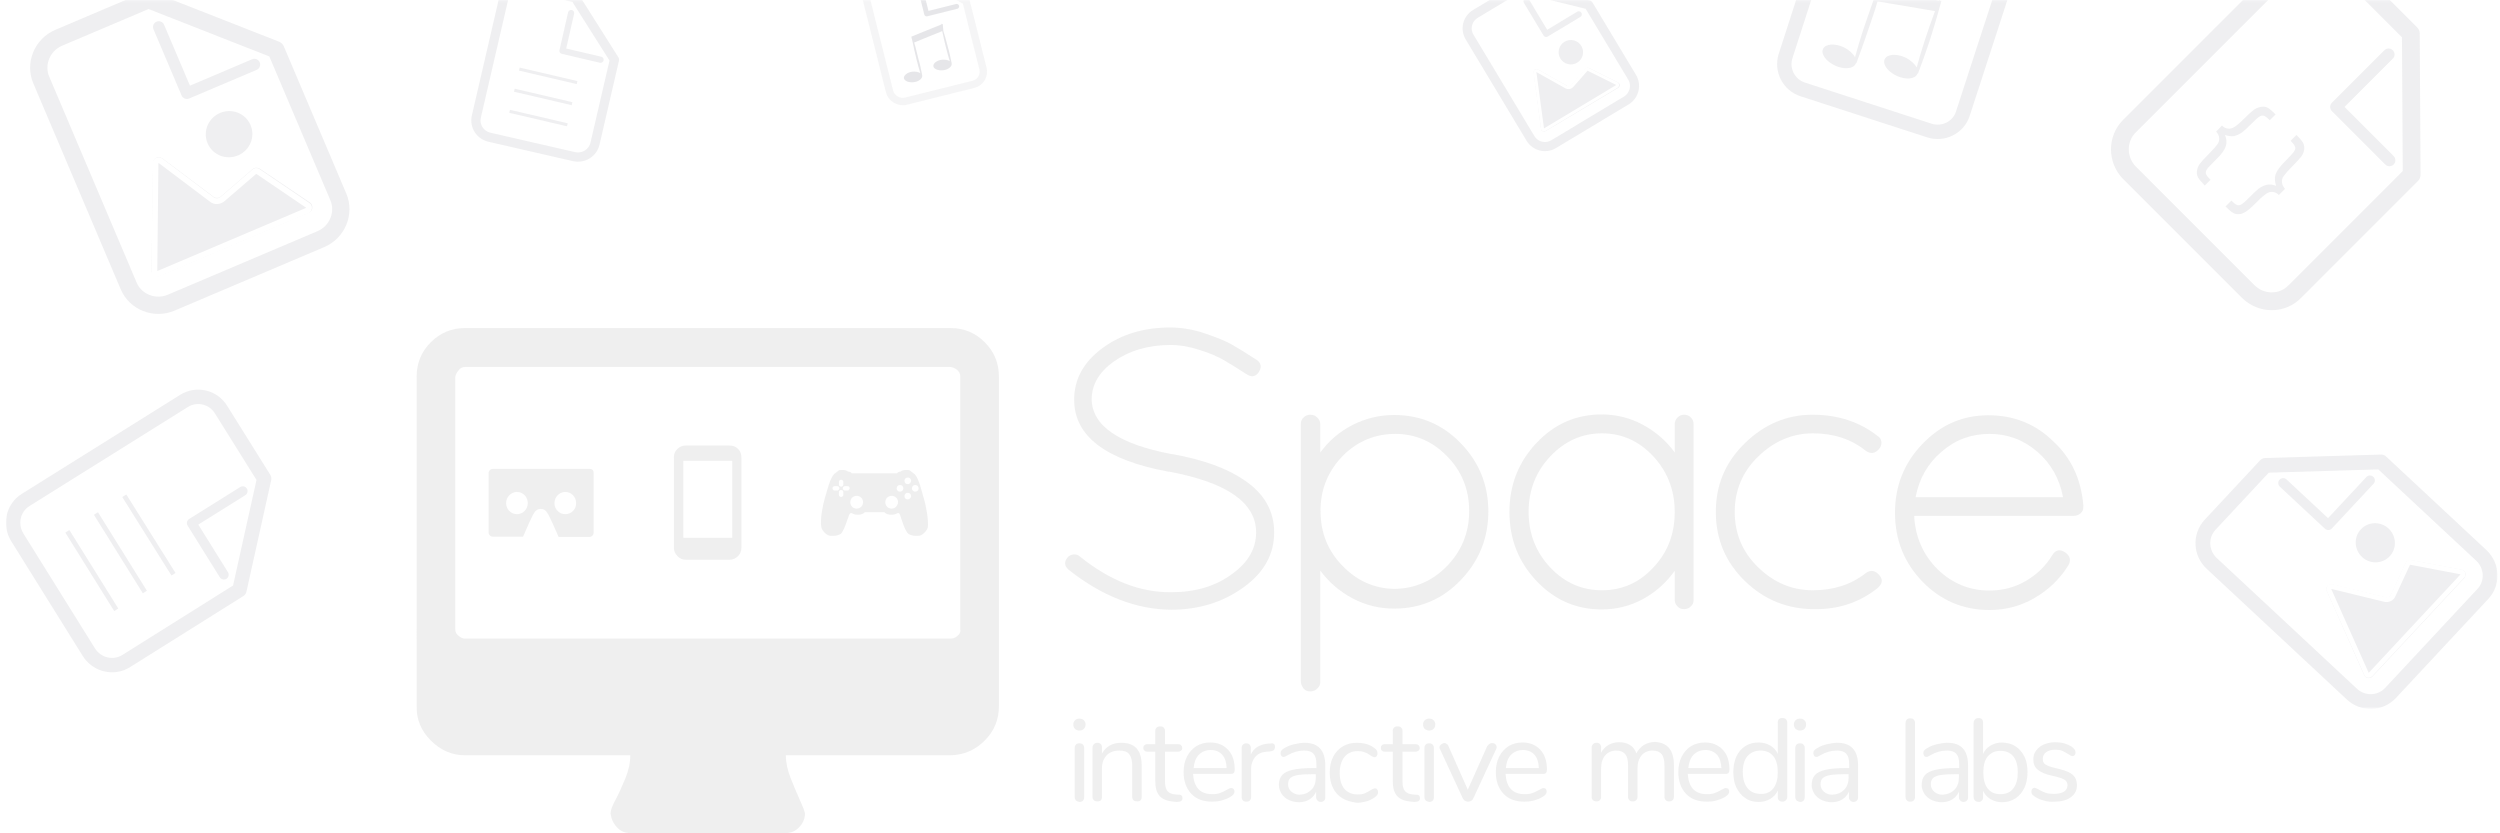 <?xml version="1.0" encoding="utf-8"?>
<!-- Generator: Adobe Illustrator 22.0.1, SVG Export Plug-In . SVG Version: 6.00 Build 0)  -->
<svg version="1.1" id="Layer_1" xmlns="http://www.w3.org/2000/svg" xmlns:xlink="http://www.w3.org/1999/xlink" x="0px" y="0px"
	 viewBox="0 0 900 300" style="enable-background:new 0 0 900 300;" xml:space="preserve">
<style type="text/css">
	.st0{fill:#FFFFFF;}
	.st1{filter:url(#Adobe_OpacityMaskFilter);}
	.st2{mask:url(#b_1_);}
	.st3{opacity:0.4;}
	.st4{fill:none;stroke:#D7D7DB;stroke-width:3.331;stroke-linecap:round;stroke-linejoin:round;}
	.st5{fill:none;stroke:#D7D7DB;stroke-width:1.11;stroke-linecap:square;}
	.st6{fill:none;stroke:#D7D7DB;stroke-width:2.22;stroke-linecap:round;stroke-linejoin:round;}
	.st7{fill:none;stroke:#D7D7DB;stroke-width:5.181;stroke-linecap:round;stroke-linejoin:round;}
	.st8{fill:none;stroke:#D7D7DB;stroke-width:1.727;stroke-linecap:square;}
	.st9{fill:none;stroke:#D7D7DB;stroke-width:3.454;stroke-linecap:round;stroke-linejoin:round;}
	.st10{opacity:0.38;}
	.st11{fill:none;stroke:#FFFFFF;stroke-width:2.176;stroke-linecap:round;stroke-linejoin:round;}
	.st12{fill:none;stroke:#FFFFFF;stroke-width:0.725;stroke-linecap:square;}
	.st13{fill:none;stroke:#FFFFFF;stroke-width:1.451;stroke-linecap:round;stroke-linejoin:round;}
	.st14{fill:none;stroke:#D7D7DB;stroke-width:6.217;stroke-linecap:round;stroke-linejoin:round;}
	.st15{fill:#D7D7DB;}
	.st16{fill:none;stroke:#FFFFFF;stroke-width:2.072;}
	.st17{fill:none;stroke:#D7D7DB;stroke-width:4.145;stroke-linecap:round;stroke-linejoin:round;}
	.st18{fill:none;stroke:#D7D7DB;stroke-width:3.279;stroke-linecap:round;stroke-linejoin:round;}
	.st19{fill:none;stroke:#FFFFFF;stroke-width:1.093;}
	.st20{fill:none;stroke:#D7D7DB;stroke-width:2.186;stroke-linecap:round;stroke-linejoin:round;}
	.st21{fill:none;stroke:#D7D7DB;stroke-width:5.311;stroke-linecap:round;stroke-linejoin:round;}
	.st22{fill:none;stroke:#FFFFFF;stroke-width:1.77;}
	.st23{fill:none;stroke:#D7D7DB;stroke-width:3.541;stroke-linecap:round;stroke-linejoin:round;}
	.st24{opacity:0.615;}
	
		.st25{opacity:0.4;fill:none;stroke:#D7D7DB;stroke-width:2.664;stroke-linecap:round;stroke-linejoin:round;enable-background:new    ;}
	.st26{fill:none;stroke:#D7D7DB;stroke-width:1.776;stroke-linecap:round;stroke-linejoin:round;}
	.st27{fill:none;stroke:#D7D7DB;stroke-width:5.173;stroke-linecap:round;stroke-linejoin:round;}
	.st28{fill:none;stroke:#D7D7DB;stroke-width:6.405;stroke-linecap:round;stroke-linejoin:round;}
	.st29{fill:none;stroke:#D7D7DB;stroke-width:4.27;stroke-linecap:round;stroke-linejoin:round;}
	.st30{enable-background:new    ;}
	.st31{fill:#D7D7D7;}
</style>
<title>File transfer_homepage Copy</title>
<g transform="translate(1)">
	<g>
		<path id="a_1_" class="st0" d="M0,0h900v299.8H0V0z"/>
	</g>
	<defs>
		<filter id="Adobe_OpacityMaskFilter" filterUnits="userSpaceOnUse" x="1.1" y="-52.1" width="897" height="307.3">
			<feColorMatrix  type="matrix" values="1 0 0 0 0  0 1 0 0 0  0 0 1 0 0  0 0 0 1 0"/>
		</filter>
	</defs>
	<mask maskUnits="userSpaceOnUse" x="1.1" y="-52.1" width="897" height="307.3" id="b_1_">
		<g class="st1">
			<path id="a_2_" class="st0" d="M0,0h900v299.8H0V0z"/>
		</g>
	</mask>
	<g class="st2">
		<g class="st3">
			<path class="st4" d="M205.7,56.4l-30.5-7c-3.4-0.8-5.5-4.1-4.7-7.5l9.8-42.3c0.8-3.3,4.1-5.4,7.5-4.6l18.3,4.2l14.1,22.3l-7,30.2
				C212.4,55.1,209.1,57.1,205.7,56.4L205.7,56.4z"/>
			<path class="st5" d="M186.5,25l19.7,4.6 M184.7,32.6l19.7,4.6 M183,40.2l19.7,4.6"/>
			<path class="st6" d="M204.6,4.7l-3.1,13.6l13.7,3.2"/>
		</g>
		<g class="st3">
			<path class="st7" d="M31,234.8L5.2,193.4c-2.8-4.6-1.5-10.6,3-13.4l57.1-35.7c4.5-2.8,10.5-1.4,13.3,3.2l15.5,24.8l-8.9,40.1
				L44.4,238C39.9,240.8,33.9,239.4,31,234.8L31,234.8z"/>
			<path class="st8" d="M44.2,179.2L61,206 M34,185.6l16.7,26.8 M23.7,192l16.7,26.8"/>
			<path class="st9" d="M86.4,176.8l-18.4,11.5l11.6,18.6"/>
		</g>
		<g class="st10">
			<path class="st11" d="M254.1,183.1l-16.2-12.2c-1.8-1.3-2.2-3.9-0.8-5.7l17.1-22.6c1.3-1.8,3.9-2.1,5.7-0.8l9.7,7.3l2.4,17
				l-12.2,16.2C258.4,184.1,255.8,184.4,254.1,183.1L254.1,183.1z"/>
			<path class="st12" d="M251,159.3l10.5,7.9 M247.9,163.4l10.5,7.9 M244.9,167.5l10.5,7.9"/>
			<path class="st13" d="M267.1,152l-5.5,7.3l7.3,5.5"/>
		</g>
		<g transform="rotate(-23 49.35 -13.88)" class="st3">
			<path class="st14" d="M70.3,103.6l-58.6,0C5.3,103.6,0,98.4,0,92.1l0-80.6C0,5.2,5.3,0,11.7,0l35.1,0L82,34.5l0,57.6
				C82,98.4,76.7,103.6,70.3,103.6z"/>
			<g>
				<path id="c" class="st15" d="M9.7,90.3l15.7-35.6c0.5-1,1.7-1.5,2.7-1.1c0.4,0.2,0.7,0.5,1,0.9l11.6,20c0.5,0.8,1.5,1.2,2.4,0.9
					l14.4-4.6c0.9-0.3,1.9,0.1,2.4,0.8l11.9,18.3c0.6,1,0.3,2.2-0.6,2.9c-0.3,0.2-0.7,0.3-1.1,0.3l-58.3,0c-1.1,0-2.1-0.9-2.1-2.1
					C9.5,90.9,9.5,90.6,9.7,90.3L9.7,90.3z"/>
			</g>
			<path class="st16" d="M10.6,90.8c-0.1,0.1-0.1,0.3-0.1,0.4c0,0.6,0.5,1,1,1l58.3,0c0.2,0,0.4-0.1,0.6-0.2c0.5-0.3,0.6-1,0.3-1.4
				L58.9,72.3c-0.3-0.4-0.7-0.6-1.2-0.4l-14.4,4.6c-1.4,0.4-2.9-0.1-3.6-1.4L28.1,55c-0.1-0.2-0.3-0.3-0.5-0.4
				c-0.5-0.2-1.1,0-1.4,0.5L10.6,90.8z"/>
			
				<ellipse transform="matrix(-1 2.702795e-06 -2.702795e-06 -1 109.312 111.908)" class="st15" cx="54.7" cy="56" rx="8.4" ry="8.3"/>
			<path class="st17" d="M46.4,10.5l0,25.9l26.4,0"/>
		</g>
		<g transform="rotate(-31 277.133 -942.34)" class="st3">
			<path class="st18" d="M36.6,54.7l-30.5,0c-3.4,0-6.1-2.7-6.1-6.1L0,6.1C0,2.7,2.7,0,6.1,0l18.3,0l18.3,18.2l0,30.4
				C42.7,51.9,40,54.7,36.6,54.7z"/>
			<g>
				<path id="d" class="st15" d="M5,47.7l8.2-18.8c0.2-0.6,0.9-0.8,1.4-0.6c0.2,0.1,0.4,0.3,0.5,0.5l6,10.5c0.3,0.5,0.8,0.7,1.3,0.5
					l7.5-2.4c0.5-0.2,1,0,1.3,0.5l6.2,9.7c0.3,0.5,0.2,1.2-0.3,1.5c-0.2,0.1-0.4,0.2-0.6,0.2L6,49.2c-0.6,0-1.1-0.5-1.1-1.1
					C4.9,47.9,5,47.8,5,47.7L5,47.7z"/>
			</g>
			<path class="st19" d="M5.5,47.9c0,0.1,0,0.1,0,0.2c0,0.3,0.2,0.5,0.5,0.5l30.3,0c0.1,0,0.2,0,0.3-0.1c0.3-0.2,0.3-0.5,0.2-0.8
				l-6.2-9.7c-0.1-0.2-0.4-0.3-0.6-0.2l-7.5,2.4c-0.7,0.2-1.5-0.1-1.9-0.7l-6-10.5c-0.1-0.1-0.1-0.2-0.3-0.2c-0.3-0.1-0.6,0-0.7,0.3
				L5.5,47.9L5.5,47.9z"/>
			
				<ellipse transform="matrix(-1 -3.159123e-05 3.159123e-05 -1 56.933 59.029)" class="st15" cx="28.5" cy="29.5" rx="4.4" ry="4.4"/>
			<path class="st20" d="M24.2,5.6v13.7l13.7,0"/>
		</g>
		<g transform="rotate(-47 619.44 -808.07)" class="st3">
			<path class="st21" d="M58.6,88.8l-48.8,0c-5.4,0-9.8-4.4-9.8-9.9L0,9.9C0,4.4,4.4,0,9.8,0L39,0l29.3,29.6l0,49.3
				C68.3,84.4,63.9,88.8,58.6,88.8L58.6,88.8z"/>
			<g>
				<path id="e" class="st15" d="M8,77.5l13-30.5c0.4-0.9,1.4-1.3,2.3-0.9c0.4,0.2,0.7,0.4,0.8,0.8l9.6,17.1
					c0.4,0.7,1.3,1.1,2.1,0.8l11.9-3.9c0.8-0.3,1.6,0.1,2.1,0.7l9.9,15.7c0.5,0.8,0.3,1.9-0.6,2.4c-0.3,0.2-0.6,0.3-0.9,0.3l-48.5,0
					c-1,0-1.8-0.8-1.8-1.8C7.9,77.9,7.9,77.7,8,77.5z"/>
			</g>
			<path class="st22" d="M8.9,77.8c0,0.1-0.1,0.2-0.1,0.3c0,0.5,0.4,0.9,0.9,0.9l48.5,0c0.2,0,0.3,0,0.5-0.1
				c0.4-0.3,0.5-0.8,0.3-1.2L49.1,62c-0.2-0.3-0.6-0.5-1-0.4l-11.9,3.9C35,66,33.6,65.4,33,64.3l-9.6-17.1c-0.1-0.2-0.2-0.3-0.4-0.4
				c-0.5-0.2-1,0-1.2,0.5L8.9,77.8z"/>
			<ellipse transform="matrix(-1 2.058572e-06 -2.058572e-06 -1 91.094 95.922)" class="st15" cx="45.5" cy="48" rx="7" ry="7.1"/>
			<path class="st23" d="M38.7,9l0,22.2l22,0"/>
		</g>
		<g class="st24">
			<path class="st25" d="M349.3,30.4l-24.1,6c-2.6,0.7-5.4-1-6-3.6l-8.4-33.5c-0.7-2.6,1-5.3,3.6-6l14.4-3.6l18,10.8l6,23.9
				C353.6,27.1,352,29.8,349.3,30.4L349.3,30.4z"/>
			<path class="st15" d="M338.4,8.6l-0.3,0.1c-0.1-0.1-0.1-0.1-0.2-0.2l0,0.3l-10.6,4.3c0,0-0.1-0.1-0.1-0.1c0,0.1,0,0.1,0,0.2
				l-0.1,0.1l0.5,2.1c0.4,1.9,0.8,3.8,1.3,5.8c0.4,1.7,0.9,3.4,1.4,5.1c-0.7-0.4-1.7-0.6-2.8-0.5c-1.8,0.2-3.2,1.3-3.1,2.3
				c0.1,1,1.7,1.7,3.5,1.5c1.8-0.2,3.2-1.3,3.1-2.3c0,0,0-0.1,0-0.1c0,0,0-0.1,0-0.1c-0.4-2-0.8-4-1.4-6c-0.5-2-0.9-3.9-1.5-5.8
				l10.1-4.1c0.4,1.9,0.8,3.8,1.3,5.7c0.4,1.7,0.9,3.4,1.4,5.1c-0.7-0.4-1.7-0.6-2.8-0.5c-1.8,0.2-3.2,1.3-3.1,2.3s1.7,1.7,3.5,1.5
				c1.8-0.2,3.2-1.3,3.1-2.3c0,0,0-0.1,0-0.1c0,0,0-0.1,0-0.1c-0.4-2-0.8-4-1.4-6c-0.5-1.9-1-3.8-1.6-5.7L338.4,8.6L338.4,8.6z"/>
			<path class="st26" d="M329.9-5.8l2.7,10.8l10.8-2.7"/>
		</g>
		<g class="st3">
			<path class="st27" d="M693.6,47l-45.6-14.8c-5-1.6-7.8-7-6.2-12L662.2-43c1.6-5,7-7.7,12.1-6.1l27.4,8.9l18.6,36L705.6,41
				C704,45.9,698.6,48.6,693.6,47L693.6,47z"/>
			<path class="st15" d="M697.9,0.3l-0.6-0.1c0-0.2-0.1-0.3-0.1-0.5L697,0.2l-21.9-3.9c0-0.1-0.1-0.2-0.1-0.4L675-3.7l-0.3,0
				l-1.3,3.9c-1.2,3.5-2.5,7.1-3.7,10.7c-1.1,3.3-2,6.5-2.9,9.7c-0.7-1.3-2.2-2.7-4.1-3.6c-3.2-1.5-6.6-1.2-7.4,0.6
				c-0.9,1.8,1.1,4.5,4.3,6s6.6,1.2,7.4-0.6c0-0.1,0.1-0.1,0.1-0.2c0.1,0,0.1-0.1,0.2-0.1c1.4-3.7,2.7-7.4,4-11.2
				c1.2-3.7,2.6-7.3,3.6-11L695.6,4c-1.3,3.4-2.5,7-3.7,10.6c-1.1,3.3-2,6.5-2.9,9.7c-0.7-1.3-2.2-2.7-4.1-3.6
				c-3.2-1.5-6.6-1.2-7.4,0.6c-0.9,1.8,1.1,4.5,4.3,6c3.2,1.5,6.6,1.2,7.4-0.6c0-0.1,0.1-0.1,0.1-0.2c0.1,0,0.1-0.1,0.2-0.1
				c1.4-3.6,2.7-7.4,4-11.2c1.2-3.7,2.3-7.3,3.3-10.9L697.9,0.3z"/>
		</g>
		<g class="st3">
			<path class="st28" d="M808.3,104.9l-42.6-42.6c-4.7-4.7-4.7-12.3-0.1-16.9l58.9-58.9c4.6-4.6,12.2-4.6,16.9,0.1l25.5,25.5
				l0.3,50.8l-42,42C820.6,109.7,813,109.6,808.3,104.9L808.3,104.9z"/>
			<path class="st29" d="M858.9,19.6L840,38.5l19.2,19.2"/>
			<g class="st30">
				<path class="st15" d="M798.9,45.2c0.7,0.7,1.4,1,2.2,1.1c0.8,0.1,1.5-0.1,2.3-0.6s1.9-1.4,3.4-2.9c1.5-1.5,2.5-2.4,3-2.8
					c0.8-0.7,1.6-1.1,2.2-1.3c0.7-0.2,1.3-0.3,1.9-0.3c0.6,0,1.2,0.2,1.8,0.6c0.4,0.2,1,0.8,1.8,1.5l0.7,0.7l-2.1,2.1l-0.4-0.4
					c-0.9-0.9-1.7-1.4-2.3-1.3c-0.6,0-1.5,0.6-2.7,1.8c-2.3,2.3-3.8,3.7-4.5,4.2c-1.1,0.8-2.1,1.2-3,1.4c-0.9,0.1-2,0-3.2-0.4
					c0.6,1.4,0.7,2.7,0.3,4c-0.4,1.3-1.5,2.9-3.5,4.8c-1.7,1.7-2.7,2.8-3,3.1c-0.5,0.7-0.8,1.3-0.7,1.8c0,0.5,0.5,1.2,1.3,2l0.4,0.4
					l-2.1,2.1L792,66c-0.9-0.9-1.4-1.6-1.7-2.1c-0.4-0.8-0.5-1.6-0.4-2.4c0.1-0.8,0.4-1.6,1-2.5c0.6-0.8,1.7-2,3.3-3.6
					c1.6-1.6,2.6-2.8,3.1-3.5s0.7-1.5,0.6-2.3c-0.1-0.8-0.4-1.5-1.1-2.2L798.9,45.2z"/>
				<path class="st15" d="M821.6,68l-2.2,2.2c-0.7-0.7-1.4-1-2.2-1.1c-0.8-0.1-1.5,0.1-2.3,0.6c-0.7,0.5-1.9,1.4-3.3,2.9
					c-1.5,1.5-2.5,2.4-3,2.8c-0.8,0.7-1.6,1.1-2.2,1.4s-1.3,0.3-1.9,0.3s-1.2-0.2-1.8-0.6c-0.4-0.2-1-0.7-1.8-1.5l-0.7-0.7l2.1-2.1
					l0.4,0.4c0.9,0.9,1.7,1.4,2.3,1.3c0.6,0,1.5-0.6,2.7-1.8c2.2-2.2,3.7-3.6,4.3-4.1c1.1-0.8,2.2-1.3,3.2-1.5c1-0.2,2.1,0,3.2,0.4
					c-0.5-1.5-0.6-2.9-0.2-4.1s1.5-2.8,3.4-4.7c1.7-1.7,2.7-2.8,3-3.2c0.5-0.7,0.8-1.2,0.7-1.8c-0.1-0.5-0.5-1.2-1.3-2l-0.4-0.4
					l2.1-2.1l0.7,0.7c0.9,0.9,1.4,1.6,1.7,2.1c0.4,0.8,0.5,1.6,0.4,2.4c-0.1,0.8-0.4,1.7-1,2.5c-0.6,0.8-1.7,2-3.3,3.6
					c-1.6,1.6-2.6,2.8-3.1,3.5c-0.5,0.7-0.7,1.5-0.6,2.3C820.6,66.5,821,67.3,821.6,68z"/>
			</g>
		</g>
	</g>
</g>
<g class="st3">
	<path class="st31" d="M359.6,135.5v118.8c0,4.8-1.7,8.9-5.1,12.3c-3.4,3.4-7.5,5.2-12.3,5.3h-59.3c0,2.6,0.6,5.4,1.8,8.4
		c1.2,3,2.3,5.6,3.3,7.8c1,2.2,1.6,3.8,1.8,4.7c0,1.8-0.7,3.5-2,4.9c-1.3,1.4-2.9,2.2-4.9,2.2h-56c-2,0-3.6-0.7-4.9-2.2
		c-1.3-1.4-2-3.1-2.2-4.9c0-1,0.6-2.7,1.8-4.9c1.2-2.2,2.3-4.8,3.5-7.6c1.2-2.9,1.8-5.7,1.8-8.4h-59.5c-4.7,0-8.8-1.8-12.3-5.3
		c-3.5-3.5-5.2-7.6-5.1-12.3V135.5c0-4.8,1.7-8.9,5.1-12.3c3.4-3.4,7.5-5.1,12.3-5.1h174.8c4.8,0,8.9,1.7,12.3,5.1
		C357.9,126.6,359.6,130.7,359.6,135.5z M345.7,226.6v-91c0-0.9-0.3-1.7-1-2.3c-0.7-0.7-1.5-1-2.5-1.2H167.4c-0.9,0-1.7,0.4-2.3,1.2
		c-0.7,0.8-1,1.6-1.2,2.3v91c0,0.9,0.4,1.7,1.2,2.3c0.8,0.7,1.6,1,2.3,1h174.8c0.9,0,1.8-0.3,2.5-1
		C345.5,228.3,345.9,227.5,345.7,226.6z"/>
	<g>
		<path class="st31" d="M393,143.8c0.2,9.5,9.8,16.1,28.9,19.7h0.3c11,2,19.5,5.1,25.5,9.2c7.3,4.8,11,11.1,11,19
			c0,7.9-3.7,14.5-11.1,19.8c-7.4,5.3-16,8-26,8c-12.6-0.1-24.9-4.9-36.9-14.4c-1.5-1.3-1.7-2.8-0.4-4.4c0.6-0.7,1.3-1,2.1-1.1
			c0.9-0.1,1.6,0.1,2.3,0.7c10.8,8.7,21.7,13,32.9,12.9c8.8,0,16.1-2.2,22-6.6c5.7-4.1,8.6-9.1,8.6-14.9c0-10.7-10.4-18-31.3-21.9
			h-0.3c-22.6-4.2-33.9-12.8-33.9-25.9c0-7.4,3.4-13.6,10.2-18.6c6.8-5,14.9-7.4,24.4-7.4c4.1,0,8.2,0.7,12.4,2.1
			c4.1,1.4,7.4,2.7,9.7,4c2.3,1.3,5.2,3.1,8.9,5.5c1.7,1.1,2,2.6,0.9,4.4c-1.1,1.7-2.5,2-4.3,0.9c-3.4-2.2-6.2-3.9-8.4-5.2
			c-2.1-1.2-5-2.5-8.6-3.6c-3.6-1.2-7.1-1.8-10.5-1.8c-8,0-14.8,2-20.5,6C395.6,134,393,138.6,393,143.8z"/>
		<path class="st31" d="M468.3,245.3v-92.6c0-1,0.3-1.8,1-2.4c0.7-0.7,1.5-1,2.4-1c1,0,1.8,0.3,2.5,1c0.7,0.7,1.1,1.5,1.1,2.4v10.2
			c3.1-4.2,6.9-7.5,11.6-9.9c4.7-2.4,9.7-3.6,15-3.6c9.4,0,17.5,3.4,24,10.2c6.6,6.8,9.9,15,9.9,24.5c0,9.6-3.3,17.8-9.9,24.7
			c-6.6,6.9-14.6,10.3-24,10.3c-5.3,0-10.3-1.2-15-3.7c-4.7-2.5-8.5-5.8-11.6-10v40.1c0,1-0.4,1.8-1.1,2.4c-0.7,0.7-1.6,1-2.5,1
			c-1,0-1.8-0.3-2.4-1C468.7,247,468.3,246.2,468.3,245.3z M475.4,182.9v1.1c0,7.7,2.6,14.3,7.9,19.7c5.2,5.4,11.5,8.2,18.7,8.3
			c7.4-0.1,13.8-2.9,19-8.3c5.2-5.4,7.9-12,7.9-19.7c0-7.7-2.6-14.3-7.9-19.7c-5.2-5.4-11.5-8.1-18.7-8.1c-7.2,0-13.5,2.6-18.7,7.7
			C478.4,169.2,475.6,175.5,475.4,182.9z"/>
		<path class="st31" d="M603.9,150.3c0.7-0.7,1.5-1,2.4-1c1,0,1.8,0.3,2.4,1c0.7,0.7,1,1.5,1,2.4v63.2c0,1-0.3,1.8-1,2.4
			c-0.7,0.7-1.5,1-2.4,1c-1,0-1.8-0.3-2.4-1c-0.7-0.7-1-1.5-1-2.4v-10.4c-3.1,4.3-6.9,7.7-11.5,10.2c-4.6,2.5-9.6,3.7-14.8,3.7
			c-9.2,0-17-3.4-23.5-10.3c-6.5-6.9-9.7-15.1-9.7-24.8c0-9.6,3.2-17.9,9.7-24.8c6.5-6.9,14.3-10.3,23.5-10.3
			c5.2,0,10.2,1.2,14.8,3.7c4.6,2.5,8.5,5.8,11.5,10v-10.3C602.9,151.8,603.3,150.9,603.9,150.3z M550.3,184.3
			c0,7.8,2.6,14.5,7.8,20c5.2,5.5,11.4,8.2,18.6,8.2c7.2,0,13.4-2.7,18.5-8.2c5.2-5.5,7.7-12.1,7.7-20c0-7.8-2.6-14.5-7.7-20
			c-5.1-5.5-11.3-8.3-18.5-8.3c-7.2,0-13.4,2.8-18.6,8.3C552.9,169.8,550.3,176.5,550.3,184.3z"/>
		<path class="st31" d="M628.2,209.2c-7-6.8-10.5-15.1-10.5-24.9c0-9.8,3.5-18,10.5-24.8c7-6.8,15.1-10.2,24.3-10.2
			c9.2,0,17,2.6,23.5,7.7c0.8,0.5,1.2,1.2,1.3,2.1c0.1,1-0.2,1.8-0.9,2.6c-1.4,1.6-3,1.8-4.7,0.6c-5.2-4.2-11.6-6.3-19-6.3
			c-7.4,0-14,2.8-19.7,8.3c-5.7,5.5-8.5,12.2-8.5,20c0,7.8,2.8,14.5,8.5,20c5.7,5.5,12.2,8.2,19.6,8.2c7.4,0,13.8-2,19.1-6.2
			c1.7-1.2,3.3-1,4.8,0.7c1.5,1.7,1.2,3.3-0.8,4.9c-6.4,5-13.7,7.4-22,7.4C643.7,219.4,635.2,216,628.2,209.2z"/>
		<path class="st31" d="M750,181.9v0.6c0,1-0.3,1.7-1,2.3c-0.7,0.6-1.5,0.9-2.4,0.9h-57.5c0.4,7.6,3.2,14,8.4,19.2
			c5.2,5.1,11.5,7.7,18.7,7.7c4.7,0,9-1.1,13-3.4c4-2.3,7.2-5.4,9.6-9.3c1.1-1.9,2.7-2.3,4.6-1.1c1.9,1.3,2.3,3,1.1,4.9
			c-3.1,4.9-7.1,8.7-12.1,11.6c-5,2.9-10.4,4.3-16.2,4.3c-9.4,0-17.5-3.4-24.1-10.2c-6.6-6.8-9.9-15.1-9.9-24.8
			c0-9.7,3.3-18,9.9-24.8c6.6-6.9,14.5-10.3,23.7-10.3c9.2,0,17,3.1,23.4,9.4C745.7,164.9,749.2,172.6,750,181.9z M733.4,162.6
			c-5-4.3-10.7-6.4-17.2-6.4c-6.5,0-12.3,2.1-17.2,6.4c-5,4.2-8.1,9.7-9.4,16.4h53.1C741.4,172.3,738.4,166.9,733.4,162.6z"/>
	</g>
	<g>
		<path class="st31" d="M387,262.4c-0.4-0.4-0.6-0.9-0.6-1.6c0-0.6,0.2-1.1,0.6-1.5c0.4-0.4,1-0.6,1.6-0.6s1.2,0.2,1.6,0.6
			c0.4,0.4,0.6,0.9,0.6,1.5c0,0.6-0.2,1.2-0.6,1.6c-0.4,0.4-1,0.6-1.6,0.6S387.4,262.8,387,262.4z M387.4,288.2
			c-0.3-0.3-0.5-0.7-0.5-1.2v-17.8c0-0.5,0.2-0.9,0.5-1.2c0.3-0.3,0.7-0.4,1.2-0.4c0.5,0,0.9,0.1,1.2,0.4c0.3,0.3,0.5,0.7,0.5,1.2
			v17.8c0,0.6-0.2,1-0.5,1.3c-0.3,0.3-0.7,0.4-1.2,0.4C388.1,288.6,387.7,288.5,387.4,288.2z"/>
		<path class="st31" d="M411,275.5v11.4c0,0.5-0.1,0.9-0.4,1.2c-0.3,0.3-0.7,0.4-1.2,0.4c-0.5,0-1-0.1-1.3-0.4
			c-0.3-0.3-0.5-0.7-0.5-1.2v-11.2c0-1.9-0.4-3.3-1.1-4.2c-0.7-0.9-1.9-1.3-3.6-1.3c-1.9,0-3.4,0.6-4.5,1.7
			c-1.1,1.2-1.7,2.7-1.7,4.7v10.3c0,0.5-0.1,0.9-0.4,1.2c-0.3,0.3-0.7,0.4-1.2,0.4c-0.5,0-1-0.1-1.3-0.4c-0.3-0.3-0.5-0.7-0.5-1.2
			v-17.8c0-0.5,0.2-0.9,0.5-1.2c0.3-0.3,0.7-0.5,1.3-0.5c0.5,0,0.9,0.2,1.2,0.5c0.3,0.3,0.4,0.7,0.4,1.2v2.2
			c0.7-1.3,1.6-2.2,2.8-2.9c1.2-0.7,2.6-1,4.1-1C408.6,267.4,411,270.1,411,275.5z"/>
		<path class="st31" d="M425.7,287.3c0,0.5-0.2,0.8-0.5,1.1c-0.4,0.2-0.9,0.3-1.6,0.3l-1.1-0.1c-2.2-0.2-3.9-0.8-5-2
			c-1.1-1.2-1.6-3-1.6-5.4v-10.6h-2.8c-0.5,0-0.9-0.1-1.1-0.4c-0.3-0.2-0.4-0.6-0.4-0.9c0-0.4,0.1-0.8,0.4-1
			c0.3-0.3,0.6-0.4,1.1-0.4h2.8v-4.8c0-0.5,0.2-0.9,0.5-1.2c0.3-0.3,0.7-0.4,1.3-0.4c0.5,0,0.9,0.1,1.2,0.4c0.3,0.3,0.5,0.7,0.5,1.2
			v4.8h4.7c0.4,0,0.8,0.1,1.1,0.4c0.3,0.3,0.4,0.6,0.4,1c0,0.4-0.1,0.7-0.4,0.9c-0.3,0.2-0.6,0.4-1.1,0.4h-4.7v10.8
			c0,1.5,0.3,2.7,0.9,3.4c0.6,0.7,1.6,1.1,2.8,1.2l1.1,0.1C425.2,286,425.7,286.5,425.7,287.3z"/>
		<path class="st31" d="M444.1,284c0.2,0.3,0.3,0.6,0.3,1c0,0.7-0.5,1.3-1.5,1.9c-1,0.6-2.1,1-3.2,1.3c-1.1,0.3-2.2,0.4-3.3,0.4
			c-3.2,0-5.7-0.9-7.5-2.8c-1.8-1.9-2.8-4.5-2.8-7.8c0-2.1,0.4-4,1.2-5.6c0.8-1.6,2-2.9,3.4-3.8c1.5-0.9,3.2-1.3,5-1.3
			c2.7,0,4.8,0.9,6.4,2.6c1.6,1.7,2.4,4.1,2.4,7.1c0,0.6-0.1,1-0.3,1.2c-0.2,0.3-0.6,0.4-1.1,0.4h-13.6c0.3,4.8,2.5,7.3,6.9,7.3
			c1.1,0,2-0.1,2.8-0.4c0.8-0.3,1.6-0.7,2.5-1.2c0.7-0.4,1.2-0.6,1.5-0.6C443.6,283.7,443.9,283.8,444.1,284z M431.6,271.7
			c-1.1,1.1-1.7,2.7-1.9,4.8h11.9c-0.1-2.1-0.6-3.7-1.6-4.8c-1-1.1-2.4-1.7-4.1-1.7C434.1,270,432.7,270.6,431.6,271.7z"/>
		<path class="st31" d="M459,268.9c0,0.4-0.1,0.8-0.4,1.1c-0.3,0.3-0.7,0.4-1.3,0.5l-1.3,0.1c-1.9,0.2-3.3,0.8-4.2,2
			c-0.9,1.2-1.4,2.5-1.4,4.1v10.2c0,0.6-0.2,1-0.5,1.3c-0.3,0.3-0.7,0.4-1.2,0.4c-0.5,0-0.9-0.1-1.2-0.4c-0.3-0.3-0.5-0.7-0.5-1.2
			v-17.8c0-0.5,0.2-0.9,0.5-1.2c0.3-0.3,0.7-0.4,1.2-0.4c0.4,0,0.8,0.1,1.1,0.4c0.3,0.3,0.5,0.7,0.5,1.2v2.4
			c0.6-1.2,1.4-2.2,2.5-2.8c1.1-0.6,2.3-1,3.7-1.1l0.6,0C458.4,267.4,459,267.8,459,268.9z"/>
		<path class="st31" d="M477.1,275.5v11.5c0,0.5-0.1,0.9-0.4,1.2c-0.3,0.3-0.7,0.5-1.2,0.5c-0.5,0-0.9-0.2-1.2-0.5
			c-0.3-0.3-0.5-0.7-0.5-1.2v-2c-0.5,1.2-1.3,2.1-2.4,2.8c-1.1,0.7-2.4,1-3.8,1c-1.3,0-2.5-0.3-3.6-0.8c-1.1-0.5-2-1.3-2.6-2.2
			c-0.6-1-1-2-1-3.2c0-1.5,0.4-2.7,1.2-3.6c0.8-0.9,2.1-1.5,3.9-1.9c1.8-0.4,4.3-0.6,7.5-0.6h0.9v-1.4c0-1.7-0.3-2.9-1-3.7
			c-0.7-0.8-1.8-1.2-3.4-1.2c-1.9,0-3.9,0.5-5.8,1.6c-0.8,0.5-1.3,0.7-1.6,0.7c-0.3,0-0.6-0.1-0.8-0.4c-0.2-0.3-0.3-0.6-0.3-1
			c0-0.4,0.1-0.7,0.4-1c0.2-0.3,0.6-0.6,1.2-0.9c1-0.6,2.1-1,3.4-1.3c1.3-0.3,2.5-0.5,3.7-0.5C474.5,267.4,477.1,270.1,477.1,275.5z
			 M472.1,284.3c1.1-1.1,1.6-2.6,1.6-4.4v-1.2H473c-2.5,0-4.4,0.1-5.7,0.3c-1.3,0.2-2.2,0.6-2.8,1.1c-0.5,0.5-0.8,1.2-0.8,2.2
			c0,1.1,0.4,2,1.2,2.7c0.8,0.7,1.8,1.1,3,1.1C469.7,286,471,285.4,472.1,284.3z"/>
		<path class="st31" d="M483.3,287.4c-1.5-0.9-2.6-2.1-3.4-3.7c-0.8-1.6-1.2-3.5-1.2-5.6c0-2.1,0.4-4,1.2-5.6c0.8-1.6,2-2.9,3.5-3.8
			c1.5-0.9,3.2-1.3,5.1-1.3c1.1,0,2.1,0.1,3.2,0.4c1.1,0.3,2,0.7,2.8,1.3c0.5,0.3,0.9,0.7,1.1,1c0.2,0.3,0.3,0.7,0.3,1.1
			c0,0.4-0.1,0.7-0.3,1c-0.2,0.3-0.5,0.4-0.8,0.4c-0.2,0-0.4-0.1-0.6-0.2c-0.2-0.1-0.4-0.2-0.6-0.3c-0.2-0.1-0.3-0.2-0.3-0.2
			c-0.7-0.5-1.4-0.9-2.1-1.1c-0.7-0.3-1.5-0.4-2.4-0.4c-2.1,0-3.6,0.7-4.8,2.1c-1.1,1.4-1.7,3.3-1.7,5.8c0,2.5,0.6,4.4,1.7,5.7
			c1.1,1.3,2.7,2,4.8,2c1,0,1.8-0.1,2.5-0.4c0.7-0.3,1.4-0.7,2.1-1.1c0.3-0.2,0.6-0.4,0.9-0.5c0.3-0.1,0.5-0.2,0.7-0.2
			c0.3,0,0.6,0.1,0.8,0.4c0.2,0.3,0.3,0.6,0.3,1c0,0.4-0.1,0.7-0.3,1c-0.2,0.3-0.6,0.6-1.1,1c-0.8,0.5-1.7,1-2.8,1.3
			c-1.1,0.3-2.2,0.5-3.4,0.5C486.5,288.7,484.8,288.3,483.3,287.4z"/>
		<path class="st31" d="M511.2,287.3c0,0.5-0.2,0.8-0.5,1.1c-0.4,0.2-0.9,0.3-1.6,0.3l-1.1-0.1c-2.2-0.2-3.9-0.8-5-2
			c-1.1-1.2-1.6-3-1.6-5.4v-10.6h-2.8c-0.5,0-0.9-0.1-1.1-0.4c-0.3-0.2-0.4-0.6-0.4-0.9c0-0.4,0.1-0.8,0.4-1
			c0.3-0.3,0.6-0.4,1.1-0.4h2.8v-4.8c0-0.5,0.2-0.9,0.5-1.2c0.3-0.3,0.7-0.4,1.3-0.4c0.5,0,0.9,0.1,1.2,0.4c0.3,0.3,0.5,0.7,0.5,1.2
			v4.8h4.7c0.4,0,0.8,0.1,1.1,0.4c0.3,0.3,0.4,0.6,0.4,1c0,0.4-0.1,0.7-0.4,0.9c-0.3,0.2-0.6,0.4-1.1,0.4h-4.7v10.8
			c0,1.5,0.3,2.7,0.9,3.4c0.6,0.7,1.6,1.1,2.8,1.2l1.1,0.1C510.7,286,511.2,286.5,511.2,287.3z"/>
		<path class="st31" d="M512.9,262.4c-0.4-0.4-0.6-0.9-0.6-1.6c0-0.6,0.2-1.1,0.6-1.5c0.4-0.4,1-0.6,1.6-0.6c0.7,0,1.2,0.2,1.6,0.6
			c0.4,0.4,0.6,0.9,0.6,1.5c0,0.6-0.2,1.2-0.6,1.6c-0.4,0.4-1,0.6-1.6,0.6C513.9,263,513.4,262.8,512.9,262.4z M513.3,288.2
			c-0.3-0.3-0.5-0.7-0.5-1.2v-17.8c0-0.5,0.2-0.9,0.5-1.2c0.3-0.3,0.7-0.4,1.2-0.4c0.5,0,0.9,0.1,1.2,0.4c0.3,0.3,0.5,0.7,0.5,1.2
			v17.8c0,0.6-0.2,1-0.5,1.3c-0.3,0.3-0.7,0.4-1.2,0.4C514.1,288.6,513.7,288.5,513.3,288.2z"/>
		<path class="st31" d="M537.2,267.5c0.4,0,0.8,0.1,1.1,0.4c0.3,0.3,0.5,0.6,0.5,1.1c0,0.3-0.1,0.5-0.2,0.7l-8.2,17.7
			c-0.2,0.4-0.4,0.7-0.8,0.9c-0.3,0.2-0.7,0.3-1.1,0.3c-0.4,0-0.7-0.1-1.1-0.3c-0.3-0.2-0.6-0.5-0.8-0.9l-8.2-17.7
			c-0.1-0.2-0.2-0.4-0.2-0.6c0-0.4,0.2-0.8,0.6-1.1c0.4-0.3,0.8-0.5,1.2-0.5c0.3,0,0.6,0.1,0.8,0.3c0.3,0.2,0.5,0.4,0.6,0.7l7,15.8
			l7-15.7C536.1,267.8,536.5,267.5,537.2,267.5z"/>
		<path class="st31" d="M556.5,284c0.2,0.3,0.3,0.6,0.3,1c0,0.7-0.5,1.3-1.5,1.9c-1,0.6-2.1,1-3.2,1.3c-1.1,0.3-2.2,0.4-3.3,0.4
			c-3.2,0-5.7-0.9-7.5-2.8c-1.8-1.9-2.8-4.5-2.8-7.8c0-2.1,0.4-4,1.2-5.6c0.8-1.6,2-2.9,3.4-3.8c1.5-0.9,3.2-1.3,5-1.3
			c2.7,0,4.8,0.9,6.4,2.6c1.6,1.7,2.4,4.1,2.4,7.1c0,0.6-0.1,1-0.3,1.2c-0.2,0.3-0.6,0.4-1.1,0.4H542c0.3,4.8,2.5,7.3,6.9,7.3
			c1.1,0,2-0.1,2.8-0.4c0.8-0.3,1.6-0.7,2.5-1.2c0.7-0.4,1.2-0.6,1.5-0.6C556,283.7,556.3,283.8,556.5,284z M544,271.7
			c-1.1,1.1-1.7,2.7-1.9,4.8H554c-0.1-2.1-0.6-3.7-1.6-4.8c-1-1.1-2.4-1.7-4.1-1.7C546.6,270,545.1,270.6,544,271.7z"/>
		<path class="st31" d="M602.6,275.5v11.4c0,0.5-0.2,0.9-0.5,1.2c-0.3,0.3-0.7,0.4-1.2,0.4c-0.5,0-0.9-0.1-1.2-0.4
			c-0.3-0.3-0.5-0.7-0.5-1.2v-11.3c0-1.9-0.3-3.2-1-4.1c-0.7-0.8-1.7-1.3-3.2-1.3c-1.7,0-3.1,0.6-4,1.7c-1,1.2-1.5,2.7-1.5,4.7v10.3
			c0,0.5-0.2,0.9-0.5,1.2c-0.3,0.3-0.7,0.4-1.2,0.4c-0.5,0-0.9-0.1-1.2-0.4c-0.3-0.3-0.5-0.7-0.5-1.2v-11.3c0-1.9-0.3-3.2-1-4.1
			c-0.7-0.8-1.7-1.3-3.2-1.3c-1.7,0-3,0.6-4,1.7c-1,1.2-1.5,2.7-1.5,4.7v10.3c0,0.5-0.2,0.9-0.5,1.2c-0.3,0.3-0.7,0.4-1.2,0.4
			c-0.5,0-0.9-0.1-1.2-0.4c-0.3-0.3-0.5-0.7-0.5-1.2v-17.8c0-0.5,0.2-0.9,0.5-1.2c0.3-0.3,0.7-0.5,1.2-0.5c0.5,0,0.9,0.1,1.2,0.4
			c0.3,0.3,0.5,0.7,0.5,1.2v2c0.6-1.2,1.5-2.1,2.6-2.8c1.1-0.6,2.4-1,3.8-1c3.2,0,5.3,1.3,6.3,4c0.6-1.2,1.5-2.2,2.7-3
			c1.2-0.7,2.6-1.1,4.1-1.1C600.4,267.4,602.6,270.1,602.6,275.5z"/>
		<path class="st31" d="M622.2,284c0.2,0.3,0.3,0.6,0.3,1c0,0.7-0.5,1.3-1.5,1.9c-1,0.6-2.1,1-3.2,1.3c-1.1,0.3-2.2,0.4-3.3,0.4
			c-3.2,0-5.7-0.9-7.5-2.8c-1.8-1.9-2.8-4.5-2.8-7.8c0-2.1,0.4-4,1.2-5.6c0.8-1.6,2-2.9,3.4-3.8c1.5-0.9,3.2-1.3,5-1.3
			c2.7,0,4.8,0.9,6.4,2.6c1.6,1.7,2.4,4.1,2.4,7.1c0,0.6-0.1,1-0.3,1.2c-0.2,0.3-0.6,0.4-1.1,0.4h-13.6c0.3,4.8,2.5,7.3,6.9,7.3
			c1.1,0,2-0.1,2.8-0.4c0.8-0.3,1.6-0.7,2.5-1.2c0.7-0.4,1.2-0.6,1.5-0.6C621.7,283.7,622,283.8,622.2,284z M609.7,271.7
			c-1.1,1.1-1.7,2.7-1.9,4.8h11.9c-0.1-2.1-0.6-3.7-1.6-4.8c-1-1.1-2.4-1.7-4.1-1.7C612.2,270,610.8,270.6,609.7,271.7z"/>
		<path class="st31" d="M642.9,258.9c0.3,0.3,0.5,0.7,0.5,1.2v26.8c0,0.5-0.2,0.9-0.5,1.2c-0.3,0.3-0.7,0.5-1.3,0.5
			c-0.5,0-0.9-0.2-1.2-0.5c-0.3-0.3-0.4-0.7-0.4-1.2v-2.3c-0.6,1.3-1.5,2.3-2.7,3c-1.2,0.7-2.6,1.1-4.2,1.1c-1.8,0-3.4-0.4-4.8-1.4
			c-1.4-0.9-2.4-2.2-3.2-3.8c-0.8-1.6-1.1-3.5-1.1-5.6c0-2.1,0.4-4,1.1-5.6c0.8-1.6,1.8-2.8,3.2-3.7c1.4-0.9,3-1.3,4.8-1.3
			c1.6,0,3,0.4,4.2,1.1c1.2,0.7,2.1,1.7,2.7,3v-11.3c0-0.5,0.1-0.9,0.4-1.2c0.3-0.3,0.7-0.4,1.2-0.4
			C642.2,258.5,642.6,258.6,642.9,258.9z M638.4,283.8c1.1-1.4,1.6-3.3,1.6-5.8c0-2.5-0.5-4.4-1.6-5.8c-1.1-1.3-2.6-2-4.6-2
			c-2,0-3.5,0.7-4.7,2c-1.1,1.3-1.7,3.2-1.7,5.7c0,2.5,0.6,4.5,1.7,5.8c1.1,1.4,2.7,2.1,4.7,2.1
			C635.8,285.9,637.3,285.2,638.4,283.8z"/>
		<path class="st31" d="M646.4,262.4c-0.4-0.4-0.6-0.9-0.6-1.6c0-0.6,0.2-1.1,0.6-1.5c0.4-0.4,1-0.6,1.6-0.6c0.7,0,1.2,0.2,1.6,0.6
			c0.4,0.4,0.6,0.9,0.6,1.5c0,0.6-0.2,1.2-0.6,1.6c-0.4,0.4-1,0.6-1.6,0.6C647.4,263,646.9,262.8,646.4,262.4z M646.8,288.2
			c-0.3-0.3-0.5-0.7-0.5-1.2v-17.8c0-0.5,0.2-0.9,0.5-1.2c0.3-0.3,0.7-0.4,1.2-0.4c0.5,0,0.9,0.1,1.2,0.4c0.3,0.3,0.5,0.7,0.5,1.2
			v17.8c0,0.6-0.2,1-0.5,1.3c-0.3,0.3-0.7,0.4-1.2,0.4C647.6,288.6,647.2,288.5,646.8,288.2z"/>
		<path class="st31" d="M668.9,275.5v11.5c0,0.5-0.1,0.9-0.4,1.2c-0.3,0.3-0.7,0.5-1.2,0.5c-0.5,0-0.9-0.2-1.2-0.5
			c-0.3-0.3-0.5-0.7-0.5-1.2v-2c-0.5,1.2-1.3,2.1-2.4,2.8c-1.1,0.7-2.4,1-3.8,1c-1.3,0-2.5-0.3-3.6-0.8c-1.1-0.5-2-1.3-2.6-2.2
			c-0.6-1-1-2-1-3.2c0-1.5,0.4-2.7,1.2-3.6c0.8-0.9,2.1-1.5,3.9-1.9c1.8-0.4,4.3-0.6,7.5-0.6h0.9v-1.4c0-1.7-0.3-2.9-1-3.7
			c-0.7-0.8-1.8-1.2-3.4-1.2c-1.9,0-3.9,0.5-5.8,1.6c-0.8,0.5-1.3,0.7-1.6,0.7c-0.3,0-0.6-0.1-0.8-0.4c-0.2-0.3-0.3-0.6-0.3-1
			c0-0.4,0.1-0.7,0.4-1c0.2-0.3,0.6-0.6,1.2-0.9c1-0.6,2.1-1,3.4-1.3c1.3-0.3,2.5-0.5,3.7-0.5C666.3,267.4,668.9,270.1,668.9,275.5z
			 M663.9,284.3c1.1-1.1,1.6-2.6,1.6-4.4v-1.2h-0.8c-2.5,0-4.4,0.1-5.7,0.3c-1.3,0.2-2.2,0.6-2.8,1.1c-0.5,0.5-0.8,1.2-0.8,2.2
			c0,1.1,0.4,2,1.2,2.7c0.8,0.7,1.8,1.1,3,1.1C661.5,286,662.8,285.4,663.9,284.3z"/>
		<path class="st31" d="M686.5,288.2c-0.3-0.3-0.5-0.7-0.5-1.2v-26.8c0-0.5,0.2-0.9,0.5-1.2c0.3-0.3,0.7-0.4,1.2-0.4
			c0.5,0,0.9,0.1,1.2,0.4c0.3,0.3,0.5,0.7,0.5,1.2v26.8c0,0.5-0.2,0.9-0.5,1.2c-0.3,0.3-0.7,0.4-1.2,0.4
			C687.2,288.6,686.8,288.5,686.5,288.2z"/>
		<path class="st31" d="M708.5,275.5v11.5c0,0.5-0.1,0.9-0.4,1.2c-0.3,0.3-0.7,0.5-1.2,0.5c-0.5,0-0.9-0.2-1.2-0.5
			c-0.3-0.3-0.5-0.7-0.5-1.2v-2c-0.5,1.2-1.3,2.1-2.4,2.8c-1.1,0.7-2.4,1-3.8,1c-1.3,0-2.5-0.3-3.6-0.8c-1.1-0.5-2-1.3-2.6-2.2
			c-0.6-1-1-2-1-3.2c0-1.5,0.4-2.7,1.2-3.6c0.8-0.9,2.1-1.5,3.9-1.9c1.8-0.4,4.3-0.6,7.5-0.6h0.9v-1.4c0-1.7-0.3-2.9-1-3.7
			c-0.7-0.8-1.8-1.2-3.4-1.2c-1.9,0-3.9,0.5-5.8,1.6c-0.8,0.5-1.3,0.7-1.6,0.7c-0.3,0-0.6-0.1-0.8-0.4c-0.2-0.3-0.3-0.6-0.3-1
			c0-0.4,0.1-0.7,0.4-1c0.2-0.3,0.6-0.6,1.2-0.9c1-0.6,2.1-1,3.4-1.3c1.3-0.3,2.5-0.5,3.7-0.5C706,267.4,708.5,270.1,708.5,275.5z
			 M703.6,284.3c1.1-1.1,1.6-2.6,1.6-4.4v-1.2h-0.8c-2.5,0-4.4,0.1-5.7,0.3c-1.3,0.2-2.2,0.6-2.8,1.1c-0.5,0.5-0.8,1.2-0.8,2.2
			c0,1.1,0.4,2,1.2,2.7c0.8,0.7,1.8,1.1,3,1.1C701.1,286,702.5,285.4,703.6,284.3z"/>
		<path class="st31" d="M725.6,268.7c1.4,0.9,2.4,2.1,3.2,3.7c0.8,1.6,1.1,3.5,1.1,5.6c0,2.1-0.4,4-1.1,5.6
			c-0.8,1.6-1.8,2.9-3.2,3.8c-1.4,0.9-3,1.4-4.8,1.4c-1.6,0-3-0.4-4.2-1.1c-1.2-0.7-2.1-1.7-2.7-3v2.3c0,0.5-0.1,0.9-0.4,1.2
			c-0.3,0.3-0.7,0.5-1.2,0.5c-0.5,0-1-0.2-1.3-0.5c-0.3-0.3-0.5-0.7-0.5-1.2v-26.8c0-0.5,0.2-0.9,0.5-1.2c0.3-0.3,0.7-0.5,1.3-0.5
			c0.5,0,0.9,0.1,1.2,0.4c0.3,0.3,0.4,0.7,0.4,1.2v11.3c0.6-1.3,1.5-2.3,2.7-3c1.2-0.7,2.6-1.1,4.2-1.1
			C722.7,267.4,724.3,267.8,725.6,268.7z M724.8,283.8c1.1-1.4,1.6-3.3,1.6-5.8c0-2.4-0.5-4.3-1.6-5.7c-1.1-1.3-2.6-2-4.6-2
			c-2,0-3.5,0.7-4.6,2c-1.1,1.3-1.6,3.3-1.6,5.8c0,2.5,0.5,4.4,1.6,5.8c1.1,1.4,2.6,2,4.6,2C722.2,285.9,723.8,285.2,724.8,283.8z"
			/>
		<path class="st31" d="M735.8,288.2c-1.2-0.3-2.2-0.7-3.1-1.3c-0.5-0.3-0.9-0.7-1.1-0.9c-0.2-0.3-0.3-0.7-0.3-1.1
			c0-0.4,0.1-0.7,0.3-0.9c0.2-0.2,0.5-0.4,0.8-0.4c0.3,0,0.8,0.2,1.5,0.6c0.8,0.5,1.7,0.9,2.5,1.2c0.8,0.3,1.9,0.4,3.1,0.4
			c1.5,0,2.7-0.3,3.5-0.8c0.8-0.5,1.3-1.3,1.3-2.3c0-0.6-0.2-1.1-0.5-1.5c-0.3-0.4-0.8-0.7-1.6-1c-0.8-0.3-1.9-0.6-3.3-0.9
			c-2.5-0.5-4.2-1.3-5.3-2.2c-1.1-0.9-1.6-2.1-1.6-3.7c0-1.2,0.3-2.3,1-3.2c0.7-0.9,1.6-1.7,2.8-2.2c1.2-0.5,2.6-0.8,4.1-0.8
			c1.1,0,2.2,0.1,3.2,0.4c1,0.3,1.9,0.7,2.7,1.2c1,0.7,1.4,1.4,1.4,2.1c0,0.4-0.1,0.7-0.3,0.9c-0.2,0.3-0.5,0.4-0.8,0.4
			c-0.3,0-0.8-0.2-1.5-0.7c-0.8-0.5-1.5-0.9-2.2-1.2c-0.7-0.3-1.6-0.4-2.6-0.4c-1.3,0-2.4,0.3-3.2,0.9c-0.8,0.6-1.2,1.4-1.2,2.4
			c0,0.6,0.1,1.1,0.4,1.5c0.3,0.4,0.8,0.7,1.5,1c0.7,0.3,1.7,0.6,3,0.9c1.9,0.4,3.4,0.9,4.4,1.4c1.1,0.5,1.8,1.1,2.3,1.9
			c0.4,0.7,0.7,1.7,0.7,2.8c0,1.8-0.7,3.2-2.2,4.3c-1.5,1.1-3.5,1.6-5.9,1.6C738.2,288.7,737,288.6,735.8,288.2z"/>
	</g>
	<path class="st31" d="M262.7,160.4c1.2,0,2.2,0.4,3,1.2c0.8,0.8,1.2,1.8,1.2,3v32.7c0,1.1-0.4,2.1-1.2,2.9c-0.8,0.8-1.8,1.3-3,1.3
		h-15.9c-1.1,0-2.1-0.4-2.9-1.3c-0.8-0.8-1.3-1.8-1.3-2.9v-32.7c0-1.2,0.4-2.2,1.3-3c0.8-0.8,1.8-1.2,2.9-1.2H262.7z M263.6,193.6
		v-27.7H246v27.7H263.6z"/>
	<path class="st31" d="M212.3,168.8h-34.9c-0.8,0-1.5,0.7-1.5,1.5v21.4c0,0.8,0.7,1.5,1.5,1.5h10.9c0.9-2.1,3.4-7.9,4.1-8.7
		c0.4-0.8,1.3-1.3,2.3-1.3c1,0,1.9,0.6,2.3,1.4c0.7,0.9,3.2,6.6,4.1,8.7h11.1c0.8,0,1.5-0.7,1.5-1.5v-21.4
		C213.8,169.4,213.2,168.8,212.3,168.8z M186.1,185.1c-2.2,0-3.9-1.8-3.9-4c0-2.2,1.8-4,3.9-4c2.2,0,3.9,1.8,3.9,4
		C190,183.3,188.3,185.1,186.1,185.1z M203.5,185.1c-2.2,0-3.9-1.8-3.9-4c0-2.2,1.8-4,3.9-4c2.2,0,3.9,1.8,3.9,4
		C207.5,183.3,205.7,185.1,203.5,185.1z"/>
	<path class="st31" d="M332.6,179.5c-0.6-1.8-1.8-7.9-3.7-9.1c-1.8-1.2-0.9-1.2-2.7-1.2c-1.8,0-1.8,0.6-2.1,0.6l0,0
		c-0.5,0-1,0.3-1.2,0.6c-1.5,0-6.7,0-8,0c0,0-0.1,0-0.3,0c-1.3,0-6.5,0-8,0c-0.2-0.4-0.6-0.6-1.2-0.6l0,0c-0.3,0-0.3-0.6-2.1-0.6
		c-1.8,0-0.9,0-2.7,1.2c-1.8,1.2-3.1,7.3-3.7,9.1c-0.6,1.8-1.8,7.8-1.2,10.4c0.3,1.1,1.8,3,3.4,3c1.5,0,2.1,0,3.4-0.6
		c1.2-0.6,2.7-5.8,3.1-6.7c0.3-0.9,0.6-0.9,0.9-0.9c0.3,0,0.6,0.6,2.4,0.6c1.8,0,2.4-0.9,2.4-0.9h3.4h0.3h3.4c0,0,0.6,0.9,2.4,0.9
		c1.8,0,2.1-0.6,2.4-0.6c0.3,0,0.6,0,0.9,0.9c0.3,0.9,1.8,6.1,3.1,6.7c1.2,0.6,1.8,0.6,3.4,0.6c1.5,0,3.1-1.9,3.4-3
		C334.4,187.3,333.2,181.3,332.6,179.5z M302,173.5c0-0.4,0.3-0.8,0.8-0.8c0.4,0,0.8,0.3,0.8,0.8v0.9c0,0.4-0.3,0.8-0.8,0.8
		c-0.4,0-0.8-0.3-0.8-0.8V173.5z M301.4,176.6h-0.9c-0.4,0-0.8-0.3-0.8-0.8c0-0.4,0.3-0.8,0.8-0.8h0.9c0.4,0,0.8,0.3,0.8,0.8
		C302.2,176.2,301.8,176.6,301.4,176.6z M303.6,178.1c0,0.4-0.3,0.8-0.8,0.8c-0.4,0-0.8-0.3-0.8-0.8v-0.9c0-0.4,0.3-0.8,0.8-0.8
		c0.4,0,0.8,0.3,0.8,0.8V178.1z M305.1,176.6h-0.9c-0.4,0-0.8-0.3-0.8-0.8c0-0.4,0.3-0.8,0.8-0.8h0.9c0.4,0,0.8,0.3,0.8,0.8
		C305.8,176.2,305.5,176.6,305.1,176.6z M308.4,183.1c-1.3,0-2.3-1-2.3-2.3c0-1.3,1-2.3,2.3-2.3c1.3,0,2.3,1,2.3,2.3
		C310.7,182.1,309.7,183.1,308.4,183.1z M321,183.1c-1.3,0-2.3-1-2.3-2.3c0-1.3,1-2.3,2.3-2.3c1.3,0,2.3,1,2.3,2.3
		C323.2,182.1,322.2,183.1,321,183.1z M324,177c-0.7,0-1.2-0.5-1.2-1.2s0.5-1.2,1.2-1.2c0.7,0,1.2,0.5,1.2,1.2S324.7,177,324,177z
		 M326.8,179.8c-0.7,0-1.2-0.5-1.2-1.2c0-0.7,0.5-1.2,1.2-1.2c0.7,0,1.2,0.5,1.2,1.2C328,179.2,327.4,179.8,326.8,179.8z
		 M326.8,174.3c-0.7,0-1.2-0.5-1.2-1.2c0-0.7,0.5-1.2,1.2-1.2c0.7,0,1.2,0.5,1.2,1.2C328,173.7,327.4,174.3,326.8,174.3z M329.5,177
		c-0.7,0-1.2-0.5-1.2-1.2s0.5-1.2,1.2-1.2c0.7,0,1.2,0.5,1.2,1.2S330.2,177,329.5,177z"/>
	<path class="st31" d="M257.1,197.2c0,1.3-1.1,2.4-2.3,2.4c-1.3,0-2.3-1.1-2.3-2.4c0-1.3,1.1-2.4,2.3-2.4
		C256.1,194.8,257.1,195.9,257.1,197.2z"/>
</g>
</svg>

